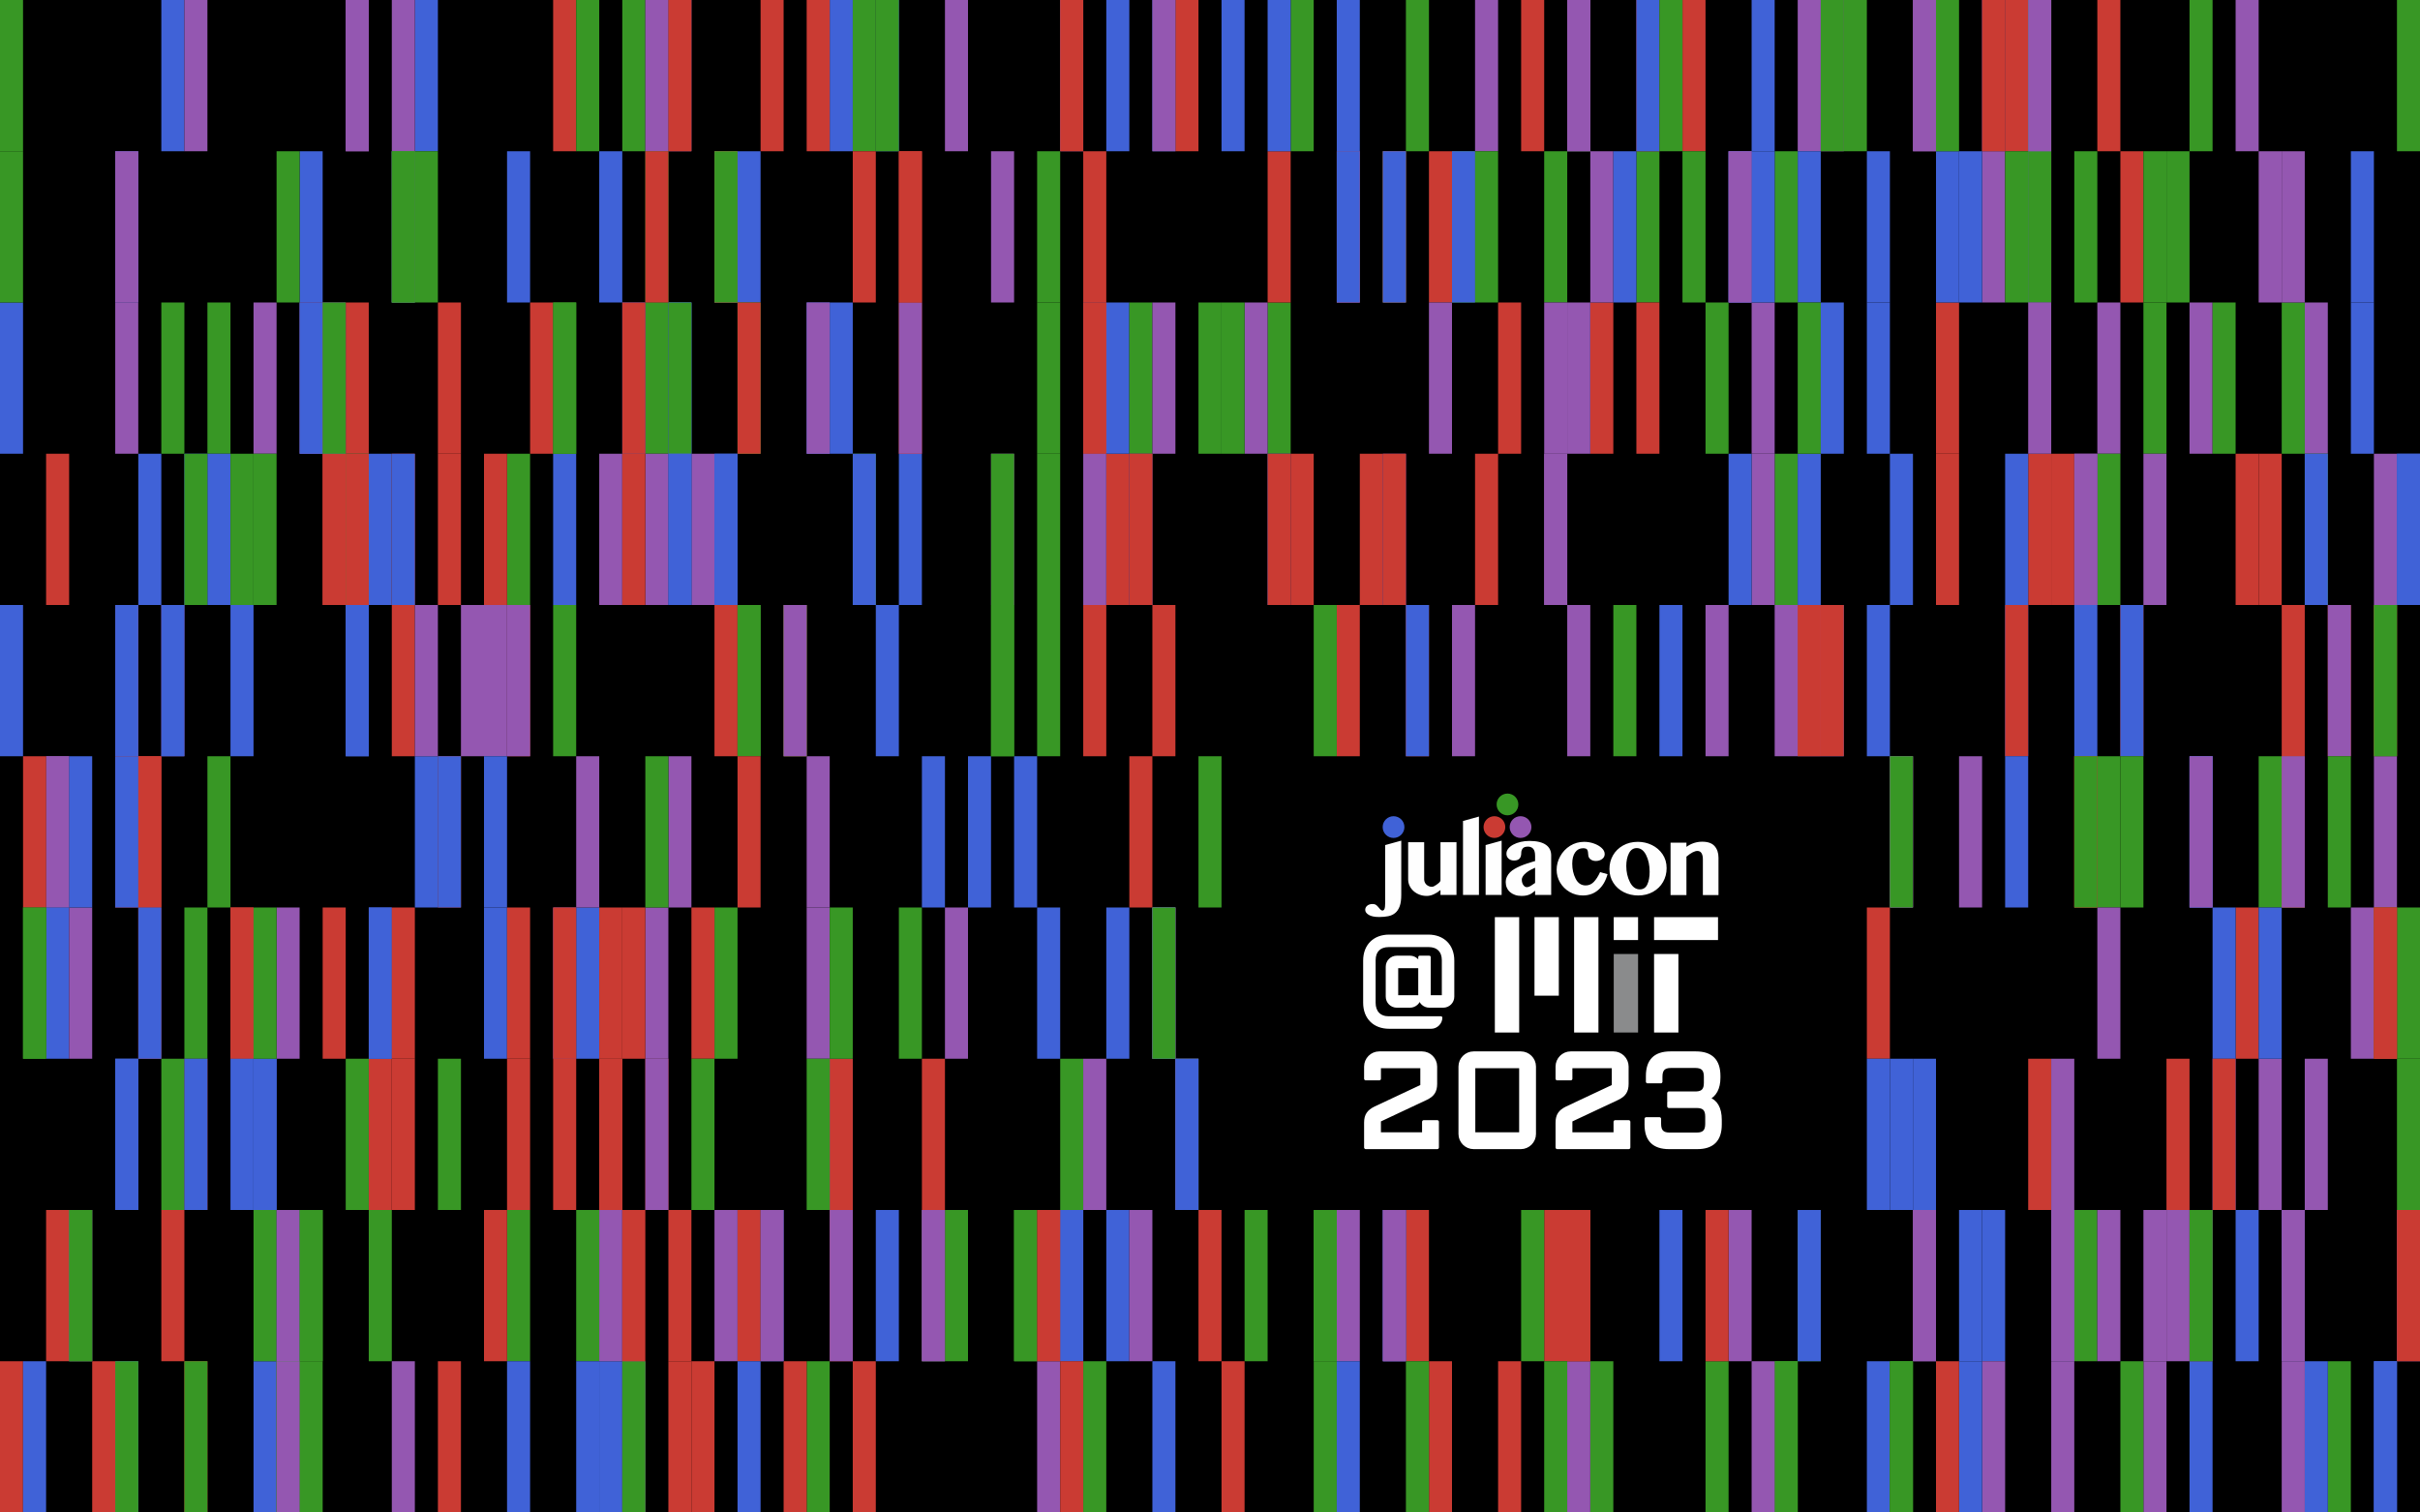 <?xml version="1.0" encoding="UTF-8" standalone="no"?>
<!DOCTYPE svg PUBLIC "-//W3C//DTD SVG 1.1//EN" "http://www.w3.org/Graphics/SVG/1.1/DTD/svg11.dtd">
<svg width="100%" height="100%" viewBox="0 0 800 500" version="1.1" xmlns="http://www.w3.org/2000/svg" xmlns:xlink="http://www.w3.org/1999/xlink" xml:space="preserve" xmlns:serif="http://www.serif.com/" style="fill-rule:evenodd;clip-rule:evenodd;stroke-linejoin:round;stroke-miterlimit:2;">
    <g transform="matrix(1,0,0,1,400,250)">
        <g transform="matrix(1,0,0,1,-400,-250)">
            <g id="surface638">
                <rect x="0" y="0" width="800" height="500"/>
                <rect x="510.477" y="400" width="7.617" height="50" style="fill:#ca3b33;fill-rule:nonzero;"/>
                <rect x="335.238" y="400" width="7.617" height="50" style="fill:#389725;fill-rule:nonzero;"/>
                <rect x="60.953" y="150" width="7.617" height="50" style="fill:#4062d7;fill-rule:nonzero;"/>
                <rect x="220.953" y="0" width="7.617" height="50" style="fill:#9457b1;fill-rule:nonzero;"/>
                <rect x="365.715" y="150" width="7.617" height="50" style="fill:#ca3b33;fill-rule:nonzero;"/>
                <rect x="502.855" y="400" width="7.621" height="50" style="fill:#389725;fill-rule:nonzero;"/>
                <rect x="83.809" y="350" width="7.621" height="50" style="fill:#4062d7;fill-rule:nonzero;"/>
                <rect x="655.238" y="0" width="7.617" height="50" style="fill:#9457b1;fill-rule:nonzero;"/>
                <rect x="121.906" y="350" width="7.617" height="50" style="fill:#ca3b33;fill-rule:nonzero;"/>
                <rect x="518.094" y="0" width="7.621" height="50" style="fill:#389725;fill-rule:nonzero;"/>
                <rect x="274.285" y="350" width="7.621" height="50" style="fill:#4062d7;fill-rule:nonzero;"/>
                <rect x="457.145" y="400" width="7.617" height="50" style="fill:#9457b1;fill-rule:nonzero;"/>
                <rect x="525.715" y="100" width="7.617" height="50" style="fill:#ca3b33;fill-rule:nonzero;"/>
                <rect x="434.285" y="450" width="7.621" height="50" style="fill:#389725;fill-rule:nonzero;"/>
                <rect x="129.523" y="50" width="7.621" height="50" style="fill:#4062d7;fill-rule:nonzero;"/>
                <rect x="518.094" y="0" width="7.621" height="50" style="fill:#9457b1;fill-rule:nonzero;"/>
                <rect x="693.332" y="0" width="7.621" height="50" style="fill:#ca3b33;fill-rule:nonzero;"/>
                <rect x="754.285" y="250" width="7.621" height="50" style="fill:#389725;fill-rule:nonzero;"/>
                <rect x="182.855" y="150" width="7.621" height="50" style="fill:#4062d7;fill-rule:nonzero;"/>
                <rect x="266.668" y="300" width="7.617" height="50" style="fill:#9457b1;fill-rule:nonzero;"/>
                <rect x="60.953" y="350" width="7.617" height="50" style="fill:#ca3b33;fill-rule:nonzero;"/>
                <rect x="792.383" y="350" width="7.617" height="50" style="fill:#389725;fill-rule:nonzero;"/>
                <rect x="365.715" y="100" width="7.617" height="50" style="fill:#4062d7;fill-rule:nonzero;"/>
                <rect x="480" y="200" width="7.617" height="50" style="fill:#9457b1;fill-rule:nonzero;"/>
                <rect x="426.668" y="0" width="7.617" height="50" style="fill:#389725;fill-rule:nonzero;"/>
                <rect x="655.238" y="400" width="7.617" height="50" style="fill:#4062d7;fill-rule:nonzero;"/>
                <rect x="182.855" y="300" width="7.621" height="50" style="fill:#9457b1;fill-rule:nonzero;"/>
                <rect x="396.191" y="400" width="7.617" height="50" style="fill:#ca3b33;fill-rule:nonzero;"/>
                <rect x="266.668" y="450" width="7.617" height="50" style="fill:#389725;fill-rule:nonzero;"/>
                <rect x="784.762" y="450" width="7.621" height="50" style="fill:#4062d7;fill-rule:nonzero;"/>
                <rect x="624.762" y="250" width="7.621" height="50" style="fill:#9457b1;fill-rule:nonzero;"/>
                <rect x="228.57" y="450" width="7.621" height="50" style="fill:#ca3b33;fill-rule:nonzero;"/>
                <rect x="243.809" y="200" width="7.621" height="50" style="fill:#389725;fill-rule:nonzero;"/>
                <rect x="594.285" y="200" width="7.621" height="50" style="fill:#9457b1;fill-rule:nonzero;"/>
                <rect x="769.523" y="200" width="7.621" height="50" style="fill:#ca3b33;fill-rule:nonzero;"/>
                <rect x="274.285" y="100" width="7.621" height="50" style="fill:#4062d7;fill-rule:nonzero;"/>
                <rect x="655.238" y="450" width="7.617" height="50" style="fill:#9457b1;fill-rule:nonzero;"/>
                <rect x="662.855" y="0" width="7.621" height="50" style="fill:#ca3b33;fill-rule:nonzero;"/>
                <rect x="708.57" y="100" width="7.621" height="50" style="fill:#389725;fill-rule:nonzero;"/>
                <rect x="99.047" y="50" width="7.621" height="50" style="fill:#4062d7;fill-rule:nonzero;"/>
                <rect x="792.383" y="400" width="7.617" height="50" style="fill:#9457b1;fill-rule:nonzero;"/>
                <rect x="670.477" y="50" width="7.617" height="50" style="fill:#ca3b33;fill-rule:nonzero;"/>
                <rect x="693.332" y="250" width="7.621" height="50" style="fill:#389725;fill-rule:nonzero;"/>
                <rect x="190.477" y="300" width="7.617" height="50" style="fill:#4062d7;fill-rule:nonzero;"/>
                <rect x="670.477" y="0" width="7.617" height="50" style="fill:#9457b1;fill-rule:nonzero;"/>
                <rect x="76.191" y="300" width="7.617" height="50" style="fill:#ca3b33;fill-rule:nonzero;"/>
                <rect x="236.191" y="300" width="7.617" height="50" style="fill:#389725;fill-rule:nonzero;"/>
                <rect x="228.57" y="150" width="7.621" height="50" style="fill:#9457b1;fill-rule:nonzero;"/>
                <rect x="464.762" y="400" width="7.621" height="50" style="fill:#ca3b33;fill-rule:nonzero;"/>
                <rect x="594.285" y="400" width="7.621" height="50" style="fill:#389725;fill-rule:nonzero;"/>
                <rect x="121.906" y="150" width="7.617" height="50" style="fill:#4062d7;fill-rule:nonzero;"/>
                <rect x="594.285" y="0" width="7.621" height="50" style="fill:#9457b1;fill-rule:nonzero;"/>
                <rect x="60.953" y="450" width="7.617" height="50" style="fill:#ca3b33;fill-rule:nonzero;"/>
                <rect x="586.668" y="450" width="7.617" height="50" style="fill:#389725;fill-rule:nonzero;"/>
                <rect x="220.953" y="100" width="7.617" height="50" style="fill:#4062d7;fill-rule:nonzero;"/>
                <rect x="15.238" y="250" width="7.617" height="50" style="fill:#9457b1;fill-rule:nonzero;"/>
                <rect x="198.094" y="300" width="7.621" height="50" style="fill:#ca3b33;fill-rule:nonzero;"/>
                <rect x="510.477" y="50" width="7.617" height="50" style="fill:#389725;fill-rule:nonzero;"/>
                <rect x="723.809" y="250" width="7.621" height="50" style="fill:#4062d7;fill-rule:nonzero;"/>
                <rect x="266.668" y="250" width="7.617" height="50" style="fill:#9457b1;fill-rule:nonzero;"/>
                <rect x="563.809" y="450" width="7.621" height="50" style="fill:#389725;fill-rule:nonzero;"/>
                <rect x="121.906" y="300" width="7.617" height="50" style="fill:#4062d7;fill-rule:nonzero;"/>
                <rect x="746.668" y="50" width="7.617" height="50" style="fill:#9457b1;fill-rule:nonzero;"/>
                <rect x="525.715" y="450" width="7.617" height="50" style="fill:#389725;fill-rule:nonzero;"/>
                <rect x="365.715" y="400" width="7.617" height="50" style="fill:#4062d7;fill-rule:nonzero;"/>
                <rect x="693.332" y="100" width="7.621" height="50" style="fill:#9457b1;fill-rule:nonzero;"/>
                <rect x="281.906" y="450" width="7.617" height="50" style="fill:#ca3b33;fill-rule:nonzero;"/>
                <rect x="784.762" y="200" width="7.621" height="50" style="fill:#389725;fill-rule:nonzero;"/>
                <rect x="38.094" y="350" width="7.621" height="50" style="fill:#4062d7;fill-rule:nonzero;"/>
                <rect x="571.43" y="50" width="7.617" height="50" style="fill:#9457b1;fill-rule:nonzero;"/>
                <rect x="327.617" y="200" width="7.621" height="50" style="fill:#389725;fill-rule:nonzero;"/>
                <rect x="38.094" y="50" width="7.621" height="50" style="fill:#4062d7;fill-rule:nonzero;"/>
                <rect x="716.191" y="400" width="7.617" height="50" style="fill:#9457b1;fill-rule:nonzero;"/>
                <rect x="304.762" y="350" width="7.621" height="50" style="fill:#ca3b33;fill-rule:nonzero;"/>
                <rect x="792.383" y="300" width="7.617" height="50" style="fill:#389725;fill-rule:nonzero;"/>
                <rect x="198.094" y="450" width="7.621" height="50" style="fill:#4062d7;fill-rule:nonzero;"/>
                <rect x="563.809" y="200" width="7.621" height="50" style="fill:#9457b1;fill-rule:nonzero;"/>
                <rect x="297.145" y="50" width="7.617" height="50" style="fill:#ca3b33;fill-rule:nonzero;"/>
                <rect x="380.953" y="0" width="7.617" height="50" style="fill:#4062d7;fill-rule:nonzero;"/>
                <rect x="350.477" y="400" width="7.617" height="50" style="fill:#9457b1;fill-rule:nonzero;"/>
                <rect x="304.762" y="400" width="7.621" height="50" style="fill:#389725;fill-rule:nonzero;"/>
                <rect x="670.477" y="50" width="7.617" height="50" style="fill:#4062d7;fill-rule:nonzero;"/>
                <rect x="632.383" y="400" width="7.617" height="50" style="fill:#9457b1;fill-rule:nonzero;"/>
                <rect x="739.047" y="150" width="7.621" height="50" style="fill:#ca3b33;fill-rule:nonzero;"/>
                <rect x="769.523" y="450" width="7.621" height="50" style="fill:#389725;fill-rule:nonzero;"/>
                <rect x="114.285" y="150" width="7.621" height="50" style="fill:#4062d7;fill-rule:nonzero;"/>
                <rect x="739.047" y="0" width="7.621" height="50" style="fill:#9457b1;fill-rule:nonzero;"/>
                <rect x="739.047" y="300" width="7.621" height="50" style="fill:#ca3b33;fill-rule:nonzero;"/>
                <rect x="586.668" y="450" width="7.617" height="50" style="fill:#389725;fill-rule:nonzero;"/>
                <rect x="647.617" y="450" width="7.621" height="50" style="fill:#4062d7;fill-rule:nonzero;"/>
                <rect x="228.57" y="300" width="7.621" height="50" style="fill:#ca3b33;fill-rule:nonzero;"/>
                <rect x="510.477" y="450" width="7.617" height="50" style="fill:#389725;fill-rule:nonzero;"/>
                <rect x="251.43" y="400" width="7.617" height="50" style="fill:#4062d7;fill-rule:nonzero;"/>
                <rect x="198.094" y="150" width="7.621" height="50" style="fill:#9457b1;fill-rule:nonzero;"/>
                <rect x="144.762" y="250" width="7.621" height="50" style="fill:#ca3b33;fill-rule:nonzero;"/>
                <rect x="419.047" y="100" width="7.621" height="50" style="fill:#389725;fill-rule:nonzero;"/>
                <rect x="304.762" y="250" width="7.621" height="50" style="fill:#4062d7;fill-rule:nonzero;"/>
                <rect x="38.094" y="100" width="7.621" height="50" style="fill:#9457b1;fill-rule:nonzero;"/>
                <rect x="236.191" y="200" width="7.617" height="50" style="fill:#ca3b33;fill-rule:nonzero;"/>
                <rect x="586.668" y="150" width="7.617" height="50" style="fill:#389725;fill-rule:nonzero;"/>
                <rect x="761.906" y="450" width="7.617" height="50" style="fill:#4062d7;fill-rule:nonzero;"/>
                <rect x="784.762" y="150" width="7.621" height="50" style="fill:#9457b1;fill-rule:nonzero;"/>
                <rect x="114.285" y="100" width="7.621" height="50" style="fill:#ca3b33;fill-rule:nonzero;"/>
                <rect x="617.145" y="450" width="7.617" height="50" style="fill:#4062d7;fill-rule:nonzero;"/>
                <rect x="373.332" y="400" width="7.621" height="50" style="fill:#9457b1;fill-rule:nonzero;"/>
                <rect x="0" y="450" width="7.617" height="50" style="fill:#ca3b33;fill-rule:nonzero;"/>
                <rect x="388.57" y="350" width="7.621" height="50" style="fill:#389725;fill-rule:nonzero;"/>
                <rect x="121.906" y="300" width="7.617" height="50" style="fill:#4062d7;fill-rule:nonzero;"/>
                <rect x="358.094" y="100" width="7.621" height="50" style="fill:#9457b1;fill-rule:nonzero;"/>
                <rect x="380.953" y="300" width="7.617" height="50" style="fill:#ca3b33;fill-rule:nonzero;"/>
                <rect x="396.191" y="250" width="7.617" height="50" style="fill:#389725;fill-rule:nonzero;"/>
                <rect x="647.617" y="400" width="7.621" height="50" style="fill:#4062d7;fill-rule:nonzero;"/>
                <rect x="91.43" y="300" width="7.617" height="50" style="fill:#9457b1;fill-rule:nonzero;"/>
                <rect x="60.953" y="450" width="7.617" height="50" style="fill:#389725;fill-rule:nonzero;"/>
                <rect x="220.953" y="150" width="7.617" height="50" style="fill:#4062d7;fill-rule:nonzero;"/>
                <rect x="358.094" y="150" width="7.621" height="50" style="fill:#9457b1;fill-rule:nonzero;"/>
                <rect x="716.191" y="350" width="7.617" height="50" style="fill:#ca3b33;fill-rule:nonzero;"/>
                <rect x="457.145" y="50" width="7.617" height="50" style="fill:#389725;fill-rule:nonzero;"/>
                <rect x="137.145" y="0" width="7.617" height="50" style="fill:#4062d7;fill-rule:nonzero;"/>
                <rect x="708.57" y="450" width="7.621" height="50" style="fill:#9457b1;fill-rule:nonzero;"/>
                <rect x="182.855" y="0" width="7.621" height="50" style="fill:#ca3b33;fill-rule:nonzero;"/>
                <rect x="685.715" y="50" width="7.617" height="50" style="fill:#389725;fill-rule:nonzero;"/>
                <rect x="350.477" y="400" width="7.617" height="50" style="fill:#4062d7;fill-rule:nonzero;"/>
                <rect x="83.809" y="100" width="7.621" height="50" style="fill:#9457b1;fill-rule:nonzero;"/>
                <rect x="556.191" y="0" width="7.617" height="50" style="fill:#ca3b33;fill-rule:nonzero;"/>
                <rect x="167.617" y="400" width="7.621" height="50" style="fill:#389725;fill-rule:nonzero;"/>
                <rect x="129.523" y="50" width="7.621" height="50" style="fill:#9457b1;fill-rule:nonzero;"/>
                <rect x="784.762" y="200" width="7.621" height="50" style="fill:#ca3b33;fill-rule:nonzero;"/>
                <rect x="213.332" y="50" width="7.621" height="50" style="fill:#389725;fill-rule:nonzero;"/>
                <rect x="792.383" y="150" width="7.617" height="50" style="fill:#4062d7;fill-rule:nonzero;"/>
                <rect x="579.047" y="150" width="7.621" height="50" style="fill:#9457b1;fill-rule:nonzero;"/>
                <rect x="670.477" y="150" width="7.617" height="50" style="fill:#ca3b33;fill-rule:nonzero;"/>
                <rect x="182.855" y="200" width="7.621" height="50" style="fill:#389725;fill-rule:nonzero;"/>
                <rect x="723.809" y="250" width="7.621" height="50" style="fill:#4062d7;fill-rule:nonzero;"/>
                <rect x="632.383" y="0" width="7.617" height="50" style="fill:#9457b1;fill-rule:nonzero;"/>
                <rect x="167.617" y="350" width="7.621" height="50" style="fill:#ca3b33;fill-rule:nonzero;"/>
                <rect x="182.855" y="100" width="7.621" height="50" style="fill:#389725;fill-rule:nonzero;"/>
                <rect x="662.855" y="150" width="7.621" height="50" style="fill:#4062d7;fill-rule:nonzero;"/>
                <rect x="441.906" y="50" width="7.617" height="50" style="fill:#9457b1;fill-rule:nonzero;"/>
                <rect x="160" y="400" width="7.617" height="50" style="fill:#ca3b33;fill-rule:nonzero;"/>
                <rect x="121.906" y="400" width="7.617" height="50" style="fill:#389725;fill-rule:nonzero;"/>
                <rect x="0" y="100" width="7.617" height="50" style="fill:#4062d7;fill-rule:nonzero;"/>
                <rect x="205.715" y="450" width="7.617" height="50" style="fill:#9457b1;fill-rule:nonzero;"/>
                <rect x="358.094" y="100" width="7.621" height="50" style="fill:#ca3b33;fill-rule:nonzero;"/>
                <rect x="556.191" y="50" width="7.617" height="50" style="fill:#389725;fill-rule:nonzero;"/>
                <rect x="91.43" y="400" width="7.617" height="50" style="fill:#4062d7;fill-rule:nonzero;"/>
                <rect x="571.43" y="400" width="7.617" height="50" style="fill:#9457b1;fill-rule:nonzero;"/>
                <rect x="220.953" y="400" width="7.617" height="50" style="fill:#ca3b33;fill-rule:nonzero;"/>
                <rect x="411.43" y="400" width="7.617" height="50" style="fill:#389725;fill-rule:nonzero;"/>
                <rect x="236.191" y="50" width="7.617" height="50" style="fill:#9457b1;fill-rule:nonzero;"/>
                <rect x="487.617" y="150" width="7.621" height="50" style="fill:#ca3b33;fill-rule:nonzero;"/>
                <rect x="624.762" y="450" width="7.621" height="50" style="fill:#389725;fill-rule:nonzero;"/>
                <rect x="594.285" y="400" width="7.621" height="50" style="fill:#4062d7;fill-rule:nonzero;"/>
                <rect x="525.715" y="50" width="7.617" height="50" style="fill:#9457b1;fill-rule:nonzero;"/>
                <rect x="754.285" y="200" width="7.621" height="50" style="fill:#ca3b33;fill-rule:nonzero;"/>
                <rect x="464.762" y="0" width="7.621" height="50" style="fill:#389725;fill-rule:nonzero;"/>
                <rect x="685.715" y="200" width="7.617" height="50" style="fill:#4062d7;fill-rule:nonzero;"/>
                <rect x="739.047" y="400" width="7.621" height="50" style="fill:#4062d7;fill-rule:nonzero;"/>
                <rect x="640" y="150" width="7.617" height="50" style="fill:#ca3b33;fill-rule:nonzero;"/>
                <rect x="213.332" y="100" width="7.621" height="50" style="fill:#389725;fill-rule:nonzero;"/>
                <rect x="198.094" y="50" width="7.621" height="50" style="fill:#4062d7;fill-rule:nonzero;"/>
                <rect x="99.047" y="100" width="7.621" height="50" style="fill:#9457b1;fill-rule:nonzero;"/>
                <rect x="754.285" y="250" width="7.621" height="50" style="fill:#ca3b33;fill-rule:nonzero;"/>
                <rect x="114.285" y="350" width="7.621" height="50" style="fill:#389725;fill-rule:nonzero;"/>
                <rect x="274.285" y="0" width="7.621" height="50" style="fill:#4062d7;fill-rule:nonzero;"/>
                <rect x="586.668" y="200" width="7.617" height="50" style="fill:#9457b1;fill-rule:nonzero;"/>
                <rect x="76.191" y="300" width="7.617" height="50" style="fill:#ca3b33;fill-rule:nonzero;"/>
                <rect x="358.094" y="450" width="7.621" height="50" style="fill:#389725;fill-rule:nonzero;"/>
                <rect x="662.855" y="200" width="7.621" height="50" style="fill:#4062d7;fill-rule:nonzero;"/>
                <rect x="198.094" y="400" width="7.621" height="50" style="fill:#9457b1;fill-rule:nonzero;"/>
                <rect x="441.906" y="200" width="7.617" height="50" style="fill:#ca3b33;fill-rule:nonzero;"/>
                <rect x="22.855" y="400" width="7.621" height="50" style="fill:#389725;fill-rule:nonzero;"/>
                <rect x="205.715" y="100" width="7.617" height="50" style="fill:#4062d7;fill-rule:nonzero;"/>
                <rect x="304.762" y="400" width="7.621" height="50" style="fill:#9457b1;fill-rule:nonzero;"/>
                <rect x="213.332" y="350" width="7.621" height="50" style="fill:#ca3b33;fill-rule:nonzero;"/>
                <rect x="373.332" y="100" width="7.621" height="50" style="fill:#389725;fill-rule:nonzero;"/>
                <rect x="678.094" y="400" width="7.621" height="50" style="fill:#4062d7;fill-rule:nonzero;"/>
                <rect x="441.906" y="400" width="7.617" height="50" style="fill:#9457b1;fill-rule:nonzero;"/>
                <rect x="640" y="450" width="7.617" height="50" style="fill:#ca3b33;fill-rule:nonzero;"/>
                <rect x="99.047" y="450" width="7.621" height="50" style="fill:#389725;fill-rule:nonzero;"/>
                <rect x="160" y="300" width="7.617" height="50" style="fill:#4062d7;fill-rule:nonzero;"/>
                <rect x="510.477" y="100" width="7.617" height="50" style="fill:#9457b1;fill-rule:nonzero;"/>
                <rect x="563.809" y="400" width="7.621" height="50" style="fill:#ca3b33;fill-rule:nonzero;"/>
                <rect x="236.191" y="150" width="7.617" height="50" style="fill:#4062d7;fill-rule:nonzero;"/>
                <rect x="723.809" y="100" width="7.621" height="50" style="fill:#9457b1;fill-rule:nonzero;"/>
                <rect x="464.762" y="200" width="7.621" height="50" style="fill:#ca3b33;fill-rule:nonzero;"/>
                <rect x="68.57" y="100" width="7.621" height="50" style="fill:#389725;fill-rule:nonzero;"/>
                <rect x="53.332" y="0" width="7.621" height="50" style="fill:#4062d7;fill-rule:nonzero;"/>
                <rect x="670.477" y="350" width="7.617" height="50" style="fill:#ca3b33;fill-rule:nonzero;"/>
                <rect x="434.285" y="200" width="7.621" height="50" style="fill:#389725;fill-rule:nonzero;"/>
                <rect x="38.094" y="450" width="7.621" height="50" style="fill:#4062d7;fill-rule:nonzero;"/>
                <rect x="15.238" y="250" width="7.617" height="50" style="fill:#9457b1;fill-rule:nonzero;"/>
                <rect x="700.953" y="200" width="7.617" height="50" style="fill:#ca3b33;fill-rule:nonzero;"/>
                <rect x="342.855" y="100" width="7.621" height="50" style="fill:#389725;fill-rule:nonzero;"/>
                <rect x="83.809" y="450" width="7.621" height="50" style="fill:#4062d7;fill-rule:nonzero;"/>
                <rect x="655.238" y="50" width="7.617" height="50" style="fill:#9457b1;fill-rule:nonzero;"/>
                <rect x="617.145" y="300" width="7.617" height="50" style="fill:#ca3b33;fill-rule:nonzero;"/>
                <rect x="540.953" y="50" width="7.617" height="50" style="fill:#389725;fill-rule:nonzero;"/>
                <rect x="15.238" y="300" width="7.617" height="50" style="fill:#4062d7;fill-rule:nonzero;"/>
                <rect x="761.906" y="100" width="7.617" height="50" style="fill:#9457b1;fill-rule:nonzero;"/>
                <rect x="449.523" y="150" width="7.621" height="50" style="fill:#ca3b33;fill-rule:nonzero;"/>
                <rect x="205.715" y="0" width="7.617" height="50" style="fill:#389725;fill-rule:nonzero;"/>
                <rect x="601.906" y="200" width="7.617" height="50" style="fill:#4062d7;fill-rule:nonzero;"/>
                <rect x="243.809" y="400" width="7.621" height="50" style="fill:#ca3b33;fill-rule:nonzero;"/>
                <rect x="190.477" y="0" width="7.617" height="50" style="fill:#389725;fill-rule:nonzero;"/>
                <rect x="220.953" y="100" width="7.617" height="50" style="fill:#4062d7;fill-rule:nonzero;"/>
                <rect x="129.523" y="0" width="7.621" height="50" style="fill:#9457b1;fill-rule:nonzero;"/>
                <rect x="167.617" y="200" width="7.621" height="50" style="fill:#ca3b33;fill-rule:nonzero;"/>
                <rect x="693.332" y="150" width="7.621" height="50" style="fill:#389725;fill-rule:nonzero;"/>
                <rect x="289.523" y="0" width="7.621" height="50" style="fill:#4062d7;fill-rule:nonzero;"/>
                <rect x="380.953" y="300" width="7.617" height="50" style="fill:#9457b1;fill-rule:nonzero;"/>
                <rect x="472.383" y="50" width="7.617" height="50" style="fill:#ca3b33;fill-rule:nonzero;"/>
                <rect x="396.191" y="100" width="7.617" height="50" style="fill:#389725;fill-rule:nonzero;"/>
                <rect x="68.57" y="150" width="7.621" height="50" style="fill:#4062d7;fill-rule:nonzero;"/>
                <rect x="213.332" y="350" width="7.621" height="50" style="fill:#9457b1;fill-rule:nonzero;"/>
                <rect x="182.855" y="350" width="7.621" height="50" style="fill:#ca3b33;fill-rule:nonzero;"/>
                <rect x="205.715" y="450" width="7.617" height="50" style="fill:#389725;fill-rule:nonzero;"/>
                <rect x="617.145" y="200" width="7.617" height="50" style="fill:#4062d7;fill-rule:nonzero;"/>
                <rect x="350.477" y="0" width="7.617" height="50" style="fill:#9457b1;fill-rule:nonzero;"/>
                <rect x="274.285" y="400" width="7.621" height="50" style="fill:#ca3b33;fill-rule:nonzero;"/>
                <rect x="53.332" y="100" width="7.621" height="50" style="fill:#389725;fill-rule:nonzero;"/>
                <rect x="632.383" y="350" width="7.617" height="50" style="fill:#4062d7;fill-rule:nonzero;"/>
                <rect x="761.906" y="350" width="7.617" height="50" style="fill:#9457b1;fill-rule:nonzero;"/>
                <rect x="45.715" y="250" width="7.617" height="50" style="fill:#ca3b33;fill-rule:nonzero;"/>
                <rect x="99.047" y="400" width="7.621" height="50" style="fill:#389725;fill-rule:nonzero;"/>
                <rect x="792.383" y="150" width="7.617" height="50" style="fill:#4062d7;fill-rule:nonzero;"/>
                <rect x="388.57" y="350" width="7.621" height="50" style="fill:#9457b1;fill-rule:nonzero;"/>
                <rect x="266.668" y="0" width="7.617" height="50" style="fill:#ca3b33;fill-rule:nonzero;"/>
                <rect x="289.523" y="0" width="7.621" height="50" style="fill:#389725;fill-rule:nonzero;"/>
                <rect x="99.047" y="100" width="7.621" height="50" style="fill:#4062d7;fill-rule:nonzero;"/>
                <rect x="624.762" y="250" width="7.621" height="50" style="fill:#9457b1;fill-rule:nonzero;"/>
                <rect x="175.238" y="100" width="7.617" height="50" style="fill:#ca3b33;fill-rule:nonzero;"/>
                <rect x="350.477" y="350" width="7.617" height="50" style="fill:#389725;fill-rule:nonzero;"/>
                <rect x="251.43" y="400" width="7.617" height="50" style="fill:#9457b1;fill-rule:nonzero;"/>
                <rect x="601.906" y="200" width="7.617" height="50" style="fill:#ca3b33;fill-rule:nonzero;"/>
                <rect x="327.617" y="200" width="7.621" height="50" style="fill:#389725;fill-rule:nonzero;"/>
                <rect x="243.809" y="450" width="7.621" height="50" style="fill:#4062d7;fill-rule:nonzero;"/>
                <rect x="106.668" y="150" width="7.617" height="50" style="fill:#ca3b33;fill-rule:nonzero;"/>
                <rect x="342.855" y="50" width="7.621" height="50" style="fill:#389725;fill-rule:nonzero;"/>
                <rect x="76.191" y="200" width="7.617" height="50" style="fill:#4062d7;fill-rule:nonzero;"/>
                <rect x="114.285" y="0" width="7.621" height="50" style="fill:#9457b1;fill-rule:nonzero;"/>
                <rect x="540.953" y="0" width="7.617" height="50" style="fill:#ca3b33;fill-rule:nonzero;"/>
                <rect x="7.617" y="300" width="7.621" height="50" style="fill:#389725;fill-rule:nonzero;"/>
                <rect x="594.285" y="50" width="7.621" height="50" style="fill:#4062d7;fill-rule:nonzero;"/>
                <rect x="472.383" y="450" width="7.617" height="50" style="fill:#ca3b33;fill-rule:nonzero;"/>
                <rect x="670.477" y="0" width="7.617" height="50" style="fill:#389725;fill-rule:nonzero;"/>
                <rect x="548.57" y="200" width="7.621" height="50" style="fill:#4062d7;fill-rule:nonzero;"/>
                <rect x="274.285" y="350" width="7.621" height="50" style="fill:#ca3b33;fill-rule:nonzero;"/>
                <rect x="182.855" y="100" width="7.621" height="50" style="fill:#389725;fill-rule:nonzero;"/>
                <rect x="617.145" y="50" width="7.617" height="50" style="fill:#4062d7;fill-rule:nonzero;"/>
                <rect x="685.715" y="150" width="7.617" height="50" style="fill:#9457b1;fill-rule:nonzero;"/>
                <rect x="388.57" y="0" width="7.621" height="50" style="fill:#ca3b33;fill-rule:nonzero;"/>
                <rect x="312.383" y="400" width="7.617" height="50" style="fill:#389725;fill-rule:nonzero;"/>
                <rect x="83.809" y="350" width="7.621" height="50" style="fill:#4062d7;fill-rule:nonzero;"/>
                <rect x="411.43" y="100" width="7.617" height="50" style="fill:#9457b1;fill-rule:nonzero;"/>
                <rect x="685.715" y="250" width="7.617" height="50" style="fill:#ca3b33;fill-rule:nonzero;"/>
                <rect x="754.285" y="100" width="7.621" height="50" style="fill:#389725;fill-rule:nonzero;"/>
                <rect x="388.57" y="350" width="7.621" height="50" style="fill:#4062d7;fill-rule:nonzero;"/>
                <rect x="373.332" y="150" width="7.621" height="50" style="fill:#9457b1;fill-rule:nonzero;"/>
                <rect x="15.238" y="400" width="7.617" height="50" style="fill:#ca3b33;fill-rule:nonzero;"/>
                <rect x="746.668" y="250" width="7.617" height="50" style="fill:#389725;fill-rule:nonzero;"/>
                <rect x="38.094" y="350" width="7.621" height="50" style="fill:#4062d7;fill-rule:nonzero;"/>
                <rect x="327.617" y="50" width="7.621" height="50" style="fill:#9457b1;fill-rule:nonzero;"/>
                <rect x="495.238" y="100" width="7.617" height="50" style="fill:#ca3b33;fill-rule:nonzero;"/>
                <rect x="342.855" y="200" width="7.621" height="50" style="fill:#389725;fill-rule:nonzero;"/>
                <rect x="457.145" y="400" width="7.617" height="50" style="fill:#4062d7;fill-rule:nonzero;"/>
                <rect x="601.906" y="0" width="7.617" height="50" style="fill:#9457b1;fill-rule:nonzero;"/>
                <rect x="220.953" y="450" width="7.617" height="50" style="fill:#ca3b33;fill-rule:nonzero;"/>
                <rect x="60.953" y="150" width="7.617" height="50" style="fill:#389725;fill-rule:nonzero;"/>
                <rect x="571.43" y="150" width="7.617" height="50" style="fill:#4062d7;fill-rule:nonzero;"/>
                <rect x="236.191" y="400" width="7.617" height="50" style="fill:#9457b1;fill-rule:nonzero;"/>
                <rect x="540.953" y="100" width="7.617" height="50" style="fill:#ca3b33;fill-rule:nonzero;"/>
                <rect x="91.43" y="450" width="7.617" height="50" style="fill:#389725;fill-rule:nonzero;"/>
                <rect x="777.145" y="50" width="7.617" height="50" style="fill:#4062d7;fill-rule:nonzero;"/>
                <rect x="327.617" y="150" width="7.621" height="50" style="fill:#9457b1;fill-rule:nonzero;"/>
                <rect x="373.332" y="250" width="7.621" height="50" style="fill:#ca3b33;fill-rule:nonzero;"/>
                <rect x="68.57" y="250" width="7.621" height="50" style="fill:#389725;fill-rule:nonzero;"/>
                <rect x="403.809" y="0" width="7.621" height="50" style="fill:#4062d7;fill-rule:nonzero;"/>
                <rect x="647.617" y="250" width="7.621" height="50" style="fill:#9457b1;fill-rule:nonzero;"/>
                <rect x="457.145" y="50" width="7.617" height="50" style="fill:#ca3b33;fill-rule:nonzero;"/>
                <rect x="0" y="50" width="7.617" height="50" style="fill:#389725;fill-rule:nonzero;"/>
                <rect x="464.762" y="200" width="7.621" height="50" style="fill:#4062d7;fill-rule:nonzero;"/>
                <rect x="457.145" y="150" width="7.617" height="50" style="fill:#9457b1;fill-rule:nonzero;"/>
                <rect x="129.523" y="200" width="7.621" height="50" style="fill:#ca3b33;fill-rule:nonzero;"/>
                <rect x="83.809" y="400" width="7.621" height="50" style="fill:#389725;fill-rule:nonzero;"/>
                <rect x="640" y="100" width="7.617" height="50" style="fill:#ca3b33;fill-rule:nonzero;"/>
                <rect x="723.809" y="450" width="7.621" height="50" style="fill:#4062d7;fill-rule:nonzero;"/>
                <rect x="708.57" y="400" width="7.621" height="50" style="fill:#9457b1;fill-rule:nonzero;"/>
                <rect x="594.285" y="200" width="7.621" height="50" style="fill:#ca3b33;fill-rule:nonzero;"/>
                <rect x="601.906" y="0" width="7.617" height="50" style="fill:#389725;fill-rule:nonzero;"/>
                <rect x="243.809" y="50" width="7.621" height="50" style="fill:#4062d7;fill-rule:nonzero;"/>
                <rect x="129.523" y="150" width="7.621" height="50" style="fill:#ca3b33;fill-rule:nonzero;"/>
                <rect x="761.906" y="150" width="7.617" height="50" style="fill:#389725;fill-rule:nonzero;"/>
                <rect x="167.617" y="50" width="7.621" height="50" style="fill:#4062d7;fill-rule:nonzero;"/>
                <rect x="678.094" y="450" width="7.621" height="50" style="fill:#9457b1;fill-rule:nonzero;"/>
                <rect x="205.715" y="100" width="7.617" height="50" style="fill:#ca3b33;fill-rule:nonzero;"/>
                <rect x="281.906" y="150" width="7.617" height="50" style="fill:#389725;fill-rule:nonzero;"/>
                <rect x="289.523" y="200" width="7.621" height="50" style="fill:#4062d7;fill-rule:nonzero;"/>
                <rect x="38.094" y="50" width="7.621" height="50" style="fill:#9457b1;fill-rule:nonzero;"/>
                <rect x="45.715" y="300" width="7.617" height="50" style="fill:#ca3b33;fill-rule:nonzero;"/>
                <rect x="731.43" y="100" width="7.617" height="50" style="fill:#389725;fill-rule:nonzero;"/>
                <rect x="624.762" y="150" width="7.621" height="50" style="fill:#4062d7;fill-rule:nonzero;"/>
                <rect x="510.477" y="150" width="7.617" height="50" style="fill:#9457b1;fill-rule:nonzero;"/>
                <rect x="106.668" y="150" width="7.617" height="50" style="fill:#ca3b33;fill-rule:nonzero;"/>
                <rect x="91.43" y="450" width="7.617" height="50" style="fill:#389725;fill-rule:nonzero;"/>
                <rect x="160" y="200" width="7.617" height="50" style="fill:#9457b1;fill-rule:nonzero;"/>
                <rect x="259.047" y="200" width="7.621" height="50" style="fill:#ca3b33;fill-rule:nonzero;"/>
                <rect x="38.094" y="450" width="7.621" height="50" style="fill:#389725;fill-rule:nonzero;"/>
                <rect x="114.285" y="200" width="7.621" height="50" style="fill:#4062d7;fill-rule:nonzero;"/>
                <rect x="579.047" y="100" width="7.621" height="50" style="fill:#9457b1;fill-rule:nonzero;"/>
                <rect x="685.715" y="400" width="7.617" height="50" style="fill:#389725;fill-rule:nonzero;"/>
                <rect x="144.762" y="250" width="7.621" height="50" style="fill:#4062d7;fill-rule:nonzero;"/>
                <rect x="518.094" y="450" width="7.621" height="50" style="fill:#9457b1;fill-rule:nonzero;"/>
                <rect x="358.094" y="200" width="7.621" height="50" style="fill:#ca3b33;fill-rule:nonzero;"/>
                <rect x="190.477" y="400" width="7.617" height="50" style="fill:#389725;fill-rule:nonzero;"/>
                <rect x="335.238" y="250" width="7.617" height="50" style="fill:#4062d7;fill-rule:nonzero;"/>
                <rect x="693.332" y="300" width="7.621" height="50" style="fill:#9457b1;fill-rule:nonzero;"/>
                <rect x="38.094" y="200" width="7.621" height="50" style="fill:#ca3b33;fill-rule:nonzero;"/>
                <rect x="243.809" y="200" width="7.621" height="50" style="fill:#389725;fill-rule:nonzero;"/>
                <rect x="624.762" y="350" width="7.621" height="50" style="fill:#4062d7;fill-rule:nonzero;"/>
                <rect x="220.953" y="250" width="7.617" height="50" style="fill:#9457b1;fill-rule:nonzero;"/>
                <rect x="441.906" y="50" width="7.617" height="50" style="fill:#ca3b33;fill-rule:nonzero;"/>
                <rect x="792.383" y="0" width="7.617" height="50" style="fill:#389725;fill-rule:nonzero;"/>
                <rect x="380.953" y="300" width="7.617" height="50" style="fill:#4062d7;fill-rule:nonzero;"/>
                <rect x="678.094" y="400" width="7.621" height="50" style="fill:#9457b1;fill-rule:nonzero;"/>
                <rect x="662.855" y="200" width="7.621" height="50" style="fill:#ca3b33;fill-rule:nonzero;"/>
                <rect x="83.809" y="150" width="7.621" height="50" style="fill:#389725;fill-rule:nonzero;"/>
                <rect x="640" y="50" width="7.617" height="50" style="fill:#4062d7;fill-rule:nonzero;"/>
                <rect x="784.762" y="250" width="7.621" height="50" style="fill:#9457b1;fill-rule:nonzero;"/>
                <rect x="373.332" y="150" width="7.621" height="50" style="fill:#ca3b33;fill-rule:nonzero;"/>
                <rect x="609.523" y="0" width="7.621" height="50" style="fill:#389725;fill-rule:nonzero;"/>
                <rect x="297.145" y="150" width="7.617" height="50" style="fill:#4062d7;fill-rule:nonzero;"/>
                <rect x="213.332" y="0" width="7.621" height="50" style="fill:#9457b1;fill-rule:nonzero;"/>
                <rect x="243.809" y="100" width="7.621" height="50" style="fill:#389725;fill-rule:nonzero;"/>
                <rect x="266.668" y="100" width="7.617" height="50" style="fill:#4062d7;fill-rule:nonzero;"/>
                <rect x="746.668" y="350" width="7.617" height="50" style="fill:#9457b1;fill-rule:nonzero;"/>
                <rect x="45.715" y="250" width="7.617" height="50" style="fill:#ca3b33;fill-rule:nonzero;"/>
                <rect x="670.477" y="50" width="7.617" height="50" style="fill:#389725;fill-rule:nonzero;"/>
                <rect x="419.047" y="150" width="7.621" height="50" style="fill:#4062d7;fill-rule:nonzero;"/>
                <rect x="213.332" y="150" width="7.621" height="50" style="fill:#9457b1;fill-rule:nonzero;"/>
                <rect x="792.383" y="400" width="7.617" height="50" style="fill:#ca3b33;fill-rule:nonzero;"/>
                <rect x="464.762" y="450" width="7.621" height="50" style="fill:#389725;fill-rule:nonzero;"/>
                <rect x="38.094" y="200" width="7.621" height="50" style="fill:#4062d7;fill-rule:nonzero;"/>
                <rect x="678.094" y="350" width="7.621" height="50" style="fill:#9457b1;fill-rule:nonzero;"/>
                <rect x="419.047" y="50" width="7.621" height="50" style="fill:#ca3b33;fill-rule:nonzero;"/>
                <rect x="586.668" y="50" width="7.617" height="50" style="fill:#389725;fill-rule:nonzero;"/>
                <rect x="594.285" y="150" width="7.621" height="50" style="fill:#4062d7;fill-rule:nonzero;"/>
                <rect x="579.047" y="450" width="7.621" height="50" style="fill:#9457b1;fill-rule:nonzero;"/>
                <rect x="624.762" y="450" width="7.621" height="50" style="fill:#389725;fill-rule:nonzero;"/>
                <rect x="647.617" y="50" width="7.621" height="50" style="fill:#4062d7;fill-rule:nonzero;"/>
                <rect x="693.332" y="400" width="7.621" height="50" style="fill:#9457b1;fill-rule:nonzero;"/>
                <rect x="129.523" y="350" width="7.621" height="50" style="fill:#ca3b33;fill-rule:nonzero;"/>
                <rect x="129.523" y="50" width="7.621" height="50" style="fill:#389725;fill-rule:nonzero;"/>
                <rect x="708.57" y="150" width="7.621" height="50" style="fill:#9457b1;fill-rule:nonzero;"/>
                <rect x="426.668" y="150" width="7.617" height="50" style="fill:#ca3b33;fill-rule:nonzero;"/>
                <rect x="76.191" y="150" width="7.617" height="50" style="fill:#389725;fill-rule:nonzero;"/>
                <rect x="137.145" y="250" width="7.617" height="50" style="fill:#4062d7;fill-rule:nonzero;"/>
                <rect x="518.094" y="200" width="7.621" height="50" style="fill:#9457b1;fill-rule:nonzero;"/>
                <rect x="518.094" y="400" width="7.621" height="50" style="fill:#ca3b33;fill-rule:nonzero;"/>
                <rect x="579.047" y="0" width="7.621" height="50" style="fill:#4062d7;fill-rule:nonzero;"/>
                <rect x="777.145" y="300" width="7.617" height="50" style="fill:#9457b1;fill-rule:nonzero;"/>
                <rect x="678.094" y="150" width="7.621" height="50" style="fill:#ca3b33;fill-rule:nonzero;"/>
                <rect x="129.523" y="50" width="7.621" height="50" style="fill:#389725;fill-rule:nonzero;"/>
                <rect x="731.43" y="300" width="7.617" height="50" style="fill:#4062d7;fill-rule:nonzero;"/>
                <rect x="380.953" y="0" width="7.617" height="50" style="fill:#9457b1;fill-rule:nonzero;"/>
                <rect x="198.094" y="350" width="7.621" height="50" style="fill:#ca3b33;fill-rule:nonzero;"/>
                <rect x="297.145" y="300" width="7.617" height="50" style="fill:#389725;fill-rule:nonzero;"/>
                <rect x="106.668" y="100" width="7.617" height="50" style="fill:#9457b1;fill-rule:nonzero;"/>
                <rect x="7.617" y="250" width="7.621" height="50" style="fill:#ca3b33;fill-rule:nonzero;"/>
                <rect x="60.953" y="300" width="7.617" height="50" style="fill:#389725;fill-rule:nonzero;"/>
                <rect x="167.617" y="450" width="7.621" height="50" style="fill:#4062d7;fill-rule:nonzero;"/>
                <rect x="312.383" y="0" width="7.617" height="50" style="fill:#9457b1;fill-rule:nonzero;"/>
                <rect x="700.953" y="50" width="7.617" height="50" style="fill:#ca3b33;fill-rule:nonzero;"/>
                <rect x="708.57" y="50" width="7.621" height="50" style="fill:#389725;fill-rule:nonzero;"/>
                <rect x="190.477" y="450" width="7.617" height="50" style="fill:#4062d7;fill-rule:nonzero;"/>
                <rect x="457.145" y="150" width="7.617" height="50" style="fill:#ca3b33;fill-rule:nonzero;"/>
                <rect x="784.762" y="300" width="7.621" height="50" style="fill:#389725;fill-rule:nonzero;"/>
                <rect x="784.762" y="450" width="7.621" height="50" style="fill:#4062d7;fill-rule:nonzero;"/>
                <rect x="251.43" y="0" width="7.617" height="50" style="fill:#ca3b33;fill-rule:nonzero;"/>
                <rect x="700.953" y="450" width="7.617" height="50" style="fill:#389725;fill-rule:nonzero;"/>
                <rect x="342.855" y="300" width="7.621" height="50" style="fill:#4062d7;fill-rule:nonzero;"/>
                <rect x="129.523" y="450" width="7.621" height="50" style="fill:#9457b1;fill-rule:nonzero;"/>
                <rect x="746.668" y="150" width="7.617" height="50" style="fill:#ca3b33;fill-rule:nonzero;"/>
                <rect x="274.285" y="300" width="7.621" height="50" style="fill:#389725;fill-rule:nonzero;"/>
                <rect x="22.855" y="300" width="7.621" height="50" style="fill:#9457b1;fill-rule:nonzero;"/>
                <rect x="403.809" y="450" width="7.621" height="50" style="fill:#ca3b33;fill-rule:nonzero;"/>
                <rect x="53.332" y="350" width="7.621" height="50" style="fill:#389725;fill-rule:nonzero;"/>
                <rect x="45.715" y="150" width="7.617" height="50" style="fill:#4062d7;fill-rule:nonzero;"/>
                <rect x="213.332" y="300" width="7.621" height="50" style="fill:#9457b1;fill-rule:nonzero;"/>
                <rect x="182.855" y="300" width="7.621" height="50" style="fill:#ca3b33;fill-rule:nonzero;"/>
                <rect x="784.762" y="200" width="7.621" height="50" style="fill:#389725;fill-rule:nonzero;"/>
                <rect x="441.906" y="0" width="7.617" height="50" style="fill:#4062d7;fill-rule:nonzero;"/>
                <rect x="22.855" y="400" width="7.621" height="50" style="fill:#9457b1;fill-rule:nonzero;"/>
                <rect x="53.332" y="400" width="7.621" height="50" style="fill:#ca3b33;fill-rule:nonzero;"/>
                <rect x="220.953" y="100" width="7.617" height="50" style="fill:#389725;fill-rule:nonzero;"/>
                <rect x="160" y="250" width="7.617" height="50" style="fill:#4062d7;fill-rule:nonzero;"/>
                <rect x="685.715" y="150" width="7.617" height="50" style="fill:#9457b1;fill-rule:nonzero;"/>
                <rect x="205.715" y="150" width="7.617" height="50" style="fill:#ca3b33;fill-rule:nonzero;"/>
                <rect x="335.238" y="400" width="7.617" height="50" style="fill:#389725;fill-rule:nonzero;"/>
                <rect x="365.715" y="0" width="7.617" height="50" style="fill:#4062d7;fill-rule:nonzero;"/>
                <rect x="518.094" y="100" width="7.621" height="50" style="fill:#9457b1;fill-rule:nonzero;"/>
                <rect x="236.191" y="50" width="7.617" height="50" style="fill:#ca3b33;fill-rule:nonzero;"/>
                <rect x="167.617" y="150" width="7.621" height="50" style="fill:#389725;fill-rule:nonzero;"/>
                <rect x="457.145" y="50" width="7.617" height="50" style="fill:#4062d7;fill-rule:nonzero;"/>
                <rect x="472.383" y="100" width="7.617" height="50" style="fill:#9457b1;fill-rule:nonzero;"/>
                <rect x="297.145" y="100" width="7.617" height="50" style="fill:#ca3b33;fill-rule:nonzero;"/>
                <rect x="106.668" y="100" width="7.617" height="50" style="fill:#389725;fill-rule:nonzero;"/>
                <rect x="22.855" y="250" width="7.621" height="50" style="fill:#4062d7;fill-rule:nonzero;"/>
                <rect x="342.855" y="450" width="7.621" height="50" style="fill:#9457b1;fill-rule:nonzero;"/>
                <rect x="518.094" y="400" width="7.621" height="50" style="fill:#ca3b33;fill-rule:nonzero;"/>
                <rect x="91.43" y="50" width="7.617" height="50" style="fill:#389725;fill-rule:nonzero;"/>
                <rect x="441.906" y="50" width="7.617" height="50" style="fill:#4062d7;fill-rule:nonzero;"/>
                <rect x="304.762" y="400" width="7.621" height="50" style="fill:#9457b1;fill-rule:nonzero;"/>
                <rect x="685.715" y="250" width="7.617" height="50" style="fill:#ca3b33;fill-rule:nonzero;"/>
                <rect x="327.617" y="150" width="7.621" height="50" style="fill:#389725;fill-rule:nonzero;"/>
                <rect x="129.523" y="150" width="7.621" height="50" style="fill:#4062d7;fill-rule:nonzero;"/>
                <rect x="754.285" y="250" width="7.621" height="50" style="fill:#9457b1;fill-rule:nonzero;"/>
                <rect x="167.617" y="300" width="7.621" height="50" style="fill:#ca3b33;fill-rule:nonzero;"/>
                <rect x="236.191" y="50" width="7.617" height="50" style="fill:#389725;fill-rule:nonzero;"/>
                <rect x="76.191" y="350" width="7.617" height="50" style="fill:#4062d7;fill-rule:nonzero;"/>
                <rect x="754.285" y="50" width="7.621" height="50" style="fill:#9457b1;fill-rule:nonzero;"/>
                <rect x="129.523" y="300" width="7.621" height="50" style="fill:#ca3b33;fill-rule:nonzero;"/>
                <rect x="563.809" y="100" width="7.621" height="50" style="fill:#389725;fill-rule:nonzero;"/>
                <rect x="731.43" y="350" width="7.617" height="50" style="fill:#4062d7;fill-rule:nonzero;"/>
                <rect x="297.145" y="100" width="7.617" height="50" style="fill:#9457b1;fill-rule:nonzero;"/>
                <rect x="220.953" y="0" width="7.617" height="50" style="fill:#ca3b33;fill-rule:nonzero;"/>
                <rect x="594.285" y="100" width="7.621" height="50" style="fill:#389725;fill-rule:nonzero;"/>
                <rect x="777.145" y="100" width="7.617" height="50" style="fill:#4062d7;fill-rule:nonzero;"/>
                <rect x="518.094" y="0" width="7.621" height="50" style="fill:#9457b1;fill-rule:nonzero;"/>
                <rect x="205.715" y="400" width="7.617" height="50" style="fill:#ca3b33;fill-rule:nonzero;"/>
                <rect x="480" y="50" width="7.617" height="50" style="fill:#389725;fill-rule:nonzero;"/>
                <rect x="548.57" y="400" width="7.621" height="50" style="fill:#4062d7;fill-rule:nonzero;"/>
                <rect x="723.809" y="400" width="7.621" height="50" style="fill:#9457b1;fill-rule:nonzero;"/>
                <rect x="15.238" y="150" width="7.617" height="50" style="fill:#ca3b33;fill-rule:nonzero;"/>
                <rect x="723.809" y="0" width="7.621" height="50" style="fill:#389725;fill-rule:nonzero;"/>
                <rect x="236.191" y="150" width="7.617" height="50" style="fill:#4062d7;fill-rule:nonzero;"/>
                <rect x="487.617" y="0" width="7.621" height="50" style="fill:#9457b1;fill-rule:nonzero;"/>
                <rect x="342.855" y="400" width="7.621" height="50" style="fill:#ca3b33;fill-rule:nonzero;"/>
                <rect x="533.332" y="200" width="7.621" height="50" style="fill:#389725;fill-rule:nonzero;"/>
                <rect x="601.906" y="100" width="7.617" height="50" style="fill:#4062d7;fill-rule:nonzero;"/>
                <rect x="114.285" y="0" width="7.621" height="50" style="fill:#9457b1;fill-rule:nonzero;"/>
                <rect x="243.809" y="100" width="7.621" height="50" style="fill:#ca3b33;fill-rule:nonzero;"/>
                <rect x="114.285" y="150" width="7.621" height="50" style="fill:#389725;fill-rule:nonzero;"/>
                <rect x="617.145" y="100" width="7.617" height="50" style="fill:#4062d7;fill-rule:nonzero;"/>
                <rect x="91.43" y="400" width="7.617" height="50" style="fill:#9457b1;fill-rule:nonzero;"/>
                <rect x="160" y="150" width="7.617" height="50" style="fill:#ca3b33;fill-rule:nonzero;"/>
                <rect x="281.906" y="0" width="7.617" height="50" style="fill:#389725;fill-rule:nonzero;"/>
                <rect x="617.145" y="350" width="7.617" height="50" style="fill:#4062d7;fill-rule:nonzero;"/>
                <rect x="30.477" y="450" width="7.617" height="50" style="fill:#ca3b33;fill-rule:nonzero;"/>
                <rect x="83.809" y="300" width="7.621" height="50" style="fill:#389725;fill-rule:nonzero;"/>
                <rect x="380.953" y="450" width="7.617" height="50" style="fill:#4062d7;fill-rule:nonzero;"/>
                <rect x="380.953" y="200" width="7.617" height="50" style="fill:#ca3b33;fill-rule:nonzero;"/>
                <rect x="380.953" y="300" width="7.617" height="50" style="fill:#389725;fill-rule:nonzero;"/>
                <rect x="220.953" y="150" width="7.617" height="50" style="fill:#4062d7;fill-rule:nonzero;"/>
                <rect x="632.383" y="0" width="7.617" height="50" style="fill:#9457b1;fill-rule:nonzero;"/>
                <rect x="281.906" y="50" width="7.617" height="50" style="fill:#ca3b33;fill-rule:nonzero;"/>
                <rect x="137.145" y="50" width="7.617" height="50" style="fill:#389725;fill-rule:nonzero;"/>
                <rect x="289.523" y="400" width="7.621" height="50" style="fill:#4062d7;fill-rule:nonzero;"/>
                <rect x="769.523" y="200" width="7.621" height="50" style="fill:#9457b1;fill-rule:nonzero;"/>
                <rect x="144.762" y="100" width="7.621" height="50" style="fill:#ca3b33;fill-rule:nonzero;"/>
                <rect x="685.715" y="250" width="7.617" height="50" style="fill:#389725;fill-rule:nonzero;"/>
                <rect x="45.715" y="300" width="7.617" height="50" style="fill:#4062d7;fill-rule:nonzero;"/>
                <rect x="670.477" y="0" width="7.617" height="50" style="fill:#9457b1;fill-rule:nonzero;"/>
                <rect x="297.145" y="50" width="7.617" height="50" style="fill:#ca3b33;fill-rule:nonzero;"/>
                <rect x="769.523" y="250" width="7.621" height="50" style="fill:#389725;fill-rule:nonzero;"/>
                <rect x="0" y="200" width="7.617" height="50" style="fill:#4062d7;fill-rule:nonzero;"/>
                <rect x="380.953" y="100" width="7.617" height="50" style="fill:#9457b1;fill-rule:nonzero;"/>
                <rect x="144.762" y="450" width="7.621" height="50" style="fill:#ca3b33;fill-rule:nonzero;"/>
                <rect x="640" y="0" width="7.617" height="50" style="fill:#389725;fill-rule:nonzero;"/>
                <rect x="716.191" y="50" width="7.617" height="50" style="fill:#389725;fill-rule:nonzero;"/>
                <rect x="754.285" y="400" width="7.621" height="50" style="fill:#4062d7;fill-rule:nonzero;"/>
                <rect x="53.332" y="200" width="7.621" height="50" style="fill:#9457b1;fill-rule:nonzero;"/>
                <rect x="502.855" y="0" width="7.621" height="50" style="fill:#ca3b33;fill-rule:nonzero;"/>
                <rect x="144.762" y="350" width="7.621" height="50" style="fill:#389725;fill-rule:nonzero;"/>
                <rect x="281.906" y="150" width="7.617" height="50" style="fill:#4062d7;fill-rule:nonzero;"/>
                <rect x="137.145" y="200" width="7.617" height="50" style="fill:#9457b1;fill-rule:nonzero;"/>
                <rect x="350.477" y="0" width="7.617" height="50" style="fill:#ca3b33;fill-rule:nonzero;"/>
                <rect x="0" y="0" width="7.617" height="50" style="fill:#389725;fill-rule:nonzero;"/>
                <rect x="419.047" y="0" width="7.621" height="50" style="fill:#4062d7;fill-rule:nonzero;"/>
                <rect x="457.145" y="400" width="7.617" height="50" style="fill:#9457b1;fill-rule:nonzero;"/>
                <rect x="784.762" y="300" width="7.621" height="50" style="fill:#ca3b33;fill-rule:nonzero;"/>
                <rect x="228.57" y="350" width="7.621" height="50" style="fill:#389725;fill-rule:nonzero;"/>
                <rect x="441.906" y="450" width="7.617" height="50" style="fill:#4062d7;fill-rule:nonzero;"/>
                <rect x="91.43" y="450" width="7.617" height="50" style="fill:#9457b1;fill-rule:nonzero;"/>
                <rect x="198.094" y="350" width="7.621" height="50" style="fill:#ca3b33;fill-rule:nonzero;"/>
                <rect x="662.855" y="50" width="7.621" height="50" style="fill:#389725;fill-rule:nonzero;"/>
                <rect x="533.332" y="50" width="7.621" height="50" style="fill:#4062d7;fill-rule:nonzero;"/>
                <rect x="723.809" y="250" width="7.621" height="50" style="fill:#9457b1;fill-rule:nonzero;"/>
                <rect x="655.238" y="0" width="7.617" height="50" style="fill:#ca3b33;fill-rule:nonzero;"/>
                <rect x="7.617" y="300" width="7.621" height="50" style="fill:#389725;fill-rule:nonzero;"/>
                <rect x="746.668" y="300" width="7.617" height="50" style="fill:#4062d7;fill-rule:nonzero;"/>
                <rect x="190.477" y="250" width="7.617" height="50" style="fill:#9457b1;fill-rule:nonzero;"/>
                <rect x="144.762" y="150" width="7.621" height="50" style="fill:#ca3b33;fill-rule:nonzero;"/>
                <rect x="259.047" y="200" width="7.621" height="50" style="fill:#389725;fill-rule:nonzero;"/>
                <rect x="662.855" y="250" width="7.621" height="50" style="fill:#4062d7;fill-rule:nonzero;"/>
                <rect x="152.383" y="200" width="7.617" height="50" style="fill:#9457b1;fill-rule:nonzero;"/>
                <rect x="243.809" y="250" width="7.621" height="50" style="fill:#ca3b33;fill-rule:nonzero;"/>
                <rect x="434.285" y="400" width="7.621" height="50" style="fill:#389725;fill-rule:nonzero;"/>
                <rect x="60.953" y="350" width="7.617" height="50" style="fill:#4062d7;fill-rule:nonzero;"/>
                <rect x="510.477" y="150" width="7.617" height="50" style="fill:#9457b1;fill-rule:nonzero;"/>
                <rect x="205.715" y="300" width="7.617" height="50" style="fill:#ca3b33;fill-rule:nonzero;"/>
                <rect x="403.809" y="100" width="7.621" height="50" style="fill:#389725;fill-rule:nonzero;"/>
                <rect x="274.285" y="400" width="7.621" height="50" style="fill:#9457b1;fill-rule:nonzero;"/>
                <rect x="213.332" y="50" width="7.621" height="50" style="fill:#ca3b33;fill-rule:nonzero;"/>
                <rect x="266.668" y="350" width="7.617" height="50" style="fill:#389725;fill-rule:nonzero;"/>
                <rect x="579.047" y="50" width="7.621" height="50" style="fill:#4062d7;fill-rule:nonzero;"/>
                <rect x="495.238" y="450" width="7.617" height="50" style="fill:#ca3b33;fill-rule:nonzero;"/>
                <rect x="434.285" y="400" width="7.621" height="50" style="fill:#389725;fill-rule:nonzero;"/>
                <rect x="53.332" y="200" width="7.621" height="50" style="fill:#4062d7;fill-rule:nonzero;"/>
                <rect x="266.668" y="100" width="7.617" height="50" style="fill:#9457b1;fill-rule:nonzero;"/>
                <rect x="38.094" y="250" width="7.621" height="50" style="fill:#ca3b33;fill-rule:nonzero;"/>
                <rect x="723.809" y="400" width="7.621" height="50" style="fill:#389725;fill-rule:nonzero;"/>
                <rect x="700.953" y="200" width="7.617" height="50" style="fill:#4062d7;fill-rule:nonzero;"/>
                <rect x="670.477" y="100" width="7.617" height="50" style="fill:#9457b1;fill-rule:nonzero;"/>
                <rect x="114.285" y="150" width="7.621" height="50" style="fill:#ca3b33;fill-rule:nonzero;"/>
                <rect x="700.953" y="250" width="7.617" height="50" style="fill:#389725;fill-rule:nonzero;"/>
                <rect x="365.715" y="300" width="7.617" height="50" style="fill:#4062d7;fill-rule:nonzero;"/>
                <rect x="312.383" y="300" width="7.617" height="50" style="fill:#9457b1;fill-rule:nonzero;"/>
                <rect x="342.855" y="150" width="7.621" height="50" style="fill:#389725;fill-rule:nonzero;"/>
                <rect x="540.953" y="0" width="7.617" height="50" style="fill:#4062d7;fill-rule:nonzero;"/>
                <rect x="259.047" y="450" width="7.621" height="50" style="fill:#ca3b33;fill-rule:nonzero;"/>
                <rect x="99.047" y="400" width="7.621" height="50" style="fill:#389725;fill-rule:nonzero;"/>
                <rect x="761.906" y="150" width="7.617" height="50" style="fill:#4062d7;fill-rule:nonzero;"/>
                <rect x="754.285" y="450" width="7.621" height="50" style="fill:#9457b1;fill-rule:nonzero;"/>
                <rect x="731.43" y="350" width="7.617" height="50" style="fill:#ca3b33;fill-rule:nonzero;"/>
                <rect x="487.617" y="50" width="7.621" height="50" style="fill:#389725;fill-rule:nonzero;"/>
                <rect x="571.43" y="50" width="7.617" height="50" style="fill:#4062d7;fill-rule:nonzero;"/>
                <rect x="358.094" y="350" width="7.621" height="50" style="fill:#9457b1;fill-rule:nonzero;"/>
                <rect x="419.047" y="150" width="7.621" height="50" style="fill:#ca3b33;fill-rule:nonzero;"/>
                <rect x="624.762" y="250" width="7.621" height="50" style="fill:#389725;fill-rule:nonzero;"/>
                <rect x="259.047" y="200" width="7.621" height="50" style="fill:#9457b1;fill-rule:nonzero;"/>
                <rect x="106.668" y="300" width="7.617" height="50" style="fill:#ca3b33;fill-rule:nonzero;"/>
                <rect x="320" y="250" width="7.617" height="50" style="fill:#4062d7;fill-rule:nonzero;"/>
                <rect x="60.953" y="0" width="7.617" height="50" style="fill:#9457b1;fill-rule:nonzero;"/>
                <rect x="114.285" y="200" width="7.621" height="50" style="fill:#4062d7;fill-rule:nonzero;"/>
                <rect x="754.285" y="400" width="7.621" height="50" style="fill:#9457b1;fill-rule:nonzero;"/>
                <rect x="784.762" y="300" width="7.621" height="50" style="fill:#ca3b33;fill-rule:nonzero;"/>
                <rect x="22.855" y="400" width="7.621" height="50" style="fill:#389725;fill-rule:nonzero;"/>
                <rect x="480" y="50" width="7.617" height="50" style="fill:#4062d7;fill-rule:nonzero;"/>
                <rect x="571.43" y="50" width="7.617" height="50" style="fill:#9457b1;fill-rule:nonzero;"/>
                <rect x="350.477" y="450" width="7.617" height="50" style="fill:#ca3b33;fill-rule:nonzero;"/>
                <rect x="213.332" y="250" width="7.621" height="50" style="fill:#389725;fill-rule:nonzero;"/>
                <rect x="38.094" y="250" width="7.621" height="50" style="fill:#4062d7;fill-rule:nonzero;"/>
                <rect x="632.383" y="400" width="7.617" height="50" style="fill:#9457b1;fill-rule:nonzero;"/>
                <rect x="358.094" y="50" width="7.621" height="50" style="fill:#ca3b33;fill-rule:nonzero;"/>
                <rect x="548.57" y="0" width="7.621" height="50" style="fill:#389725;fill-rule:nonzero;"/>
                <rect x="7.617" y="450" width="7.621" height="50" style="fill:#4062d7;fill-rule:nonzero;"/>
                <rect x="167.617" y="200" width="7.621" height="50" style="fill:#9457b1;fill-rule:nonzero;"/>
            </g>
        </g>
    </g>
    <g transform="matrix(1.284,0,0,1.284,510.402,322.566)">
        <g transform="matrix(1,0,0,1,-50,-49)">
            <clipPath id="_clip1">
                <rect x="0" y="0" width="100" height="98"/>
            </clipPath>
            <g clip-path="url(#_clip1)">
                <g transform="matrix(0.2,0,0,0.2,0,-1.134)">
                    <g>
                        <g id="surface3037">
                            <path d="M66.297,146.648C66.297,152.68 65.617,157.547 64.262,161.254C62.906,164.961 60.977,167.84 58.477,169.891C55.977,171.941 52.977,173.313 49.477,174.008C45.98,174.695 42.09,175.043 37.813,175.043C32.023,175.043 27.59,174.141 24.52,172.332C21.445,170.523 19.906,168.352 19.906,165.82C19.906,163.711 20.762,161.93 22.48,160.484C24.199,159.039 26.508,158.316 29.398,158.316C31.57,158.316 33.305,158.902 34.602,160.078C35.898,161.254 36.969,162.414 37.813,163.559C38.773,164.824 39.59,165.668 40.254,166.09C40.914,166.512 41.52,166.727 42.063,166.727C43.207,166.727 44.082,166.047 44.684,164.691C45.289,163.336 45.586,160.695 45.586,156.777L45.586,82.441L66.297,76.742L66.297,146.648ZM95.789,78.73L95.789,126.57C95.789,127.898 96.047,129.148 96.559,130.324C97.07,131.5 97.781,132.512 98.684,133.355C99.59,134.199 100.645,134.879 101.852,135.391C103.055,135.902 104.352,136.16 105.742,136.16C107.305,136.16 109.086,135.281 111.258,133.762C114.691,131.355 116.773,129.703 116.773,127.746L116.773,78.73L137.391,78.73L137.391,146.648L116.773,146.648L116.773,140.32C114.059,142.609 111.164,144.445 108.09,145.836C105.016,147.223 102.031,147.914 99.137,147.914C95.762,147.914 92.625,147.355 89.73,146.242C86.836,145.125 84.305,143.602 82.137,141.676C79.965,139.746 78.262,137.484 77.023,134.891C75.789,132.301 75.172,129.523 75.172,126.57L75.172,78.73L95.789,78.73ZM166.305,146.648L145.777,146.648L145.777,51.422L166.305,45.727L166.305,146.648ZM174.883,82.441L195.5,76.742L195.5,146.648L174.883,146.648L174.883,82.441ZM238.582,111.559C236.59,112.406 234.586,113.383 232.566,114.5C230.547,115.617 228.707,116.836 227.051,118.164C225.391,119.488 224.051,120.906 223.023,122.414C222,123.918 221.488,125.488 221.488,127.117C221.488,128.383 221.652,129.602 221.984,130.777C222.316,131.953 222.785,132.961 223.387,133.805C223.992,134.648 224.652,135.328 225.379,135.84C226.102,136.352 226.883,136.609 227.727,136.609C229.414,136.609 231.117,136.098 232.836,135.07C234.555,134.047 236.469,132.754 238.582,131.184L238.582,111.559ZM259.289,146.648L238.582,146.648L238.582,141.223C237.434,142.188 236.32,143.078 235.234,143.891C234.148,144.703 232.93,145.414 231.57,146.016C230.215,146.617 228.695,147.086 227.004,147.418C225.316,147.75 223.324,147.914 221.039,147.914C217.898,147.914 215.082,147.461 212.582,146.559C210.078,145.652 207.953,144.418 206.207,142.852C204.457,141.285 203.117,139.43 202.18,137.289C201.246,135.148 200.777,132.813 200.777,130.281C200.777,127.688 201.273,125.336 202.273,123.227C203.266,121.117 204.621,119.219 206.34,117.527C208.059,115.84 210.063,114.336 212.352,113.008C214.645,111.68 217.102,110.461 219.727,109.344C222.348,108.227 225.074,107.207 227.91,106.273C230.742,105.336 233.547,104.445 236.32,103.602L238.582,103.059L238.582,96.367C238.582,92.027 237.75,88.953 236.094,87.145C234.434,85.336 232.219,84.43 229.445,84.43C226.191,84.43 223.93,85.215 222.664,86.781C221.398,88.352 220.762,90.246 220.762,92.477C220.762,93.742 220.629,94.98 220.355,96.188C220.086,97.395 219.617,98.445 218.957,99.352C218.293,100.258 217.344,100.98 216.105,101.523C214.871,102.066 213.32,102.336 211.449,102.336C208.555,102.336 206.207,101.508 204.398,99.852C202.586,98.191 201.684,96.098 201.684,93.563C201.684,91.211 202.48,89.027 204.078,87.008C205.68,84.988 207.832,83.254 210.547,81.809C213.258,80.359 216.395,79.215 219.949,78.371C223.508,77.527 227.273,77.105 231.254,77.105C236.137,77.105 240.344,77.543 243.871,78.414C247.398,79.289 250.305,80.539 252.598,82.168C254.887,83.797 256.574,85.758 257.66,88.047C258.746,90.336 259.289,92.902 259.289,95.734L259.289,146.648Z" style="fill:#fefefe;fill-rule:nonzero;"/>
                            <path d="M70.363,59.273C70.363,67.008 64.094,73.273 56.363,73.273C48.633,73.273 42.363,67.008 42.363,59.273C42.363,51.539 48.633,45.273 56.363,45.273C64.094,45.273 70.363,51.539 70.363,59.273" style="fill:#4062d7;fill-rule:nonzero;"/>
                            <path d="M217.039,30.137C217.039,37.867 210.773,44.137 203.039,44.137C195.305,44.137 189.039,37.867 189.039,30.137C189.039,22.406 195.305,16.137 203.039,16.137C210.773,16.137 217.039,22.406 217.039,30.137" style="fill:#389725;fill-rule:nonzero;"/>
                            <path d="M233.855,59.273C233.855,67.008 227.586,73.273 219.855,73.273C212.125,73.273 205.855,67.008 205.855,59.273C205.855,51.539 212.125,45.273 219.855,45.273C227.586,45.273 233.855,51.539 233.855,59.273" style="fill:#9457b1;fill-rule:nonzero;"/>
                            <path d="M200.219,59.273C200.219,67.008 193.949,73.273 186.219,73.273C178.484,73.273 172.219,67.008 172.219,59.273C172.219,51.539 178.484,45.273 186.219,45.273C193.949,45.273 200.219,51.539 200.219,59.273" style="fill:#ca3b33;fill-rule:nonzero;"/>
                            <g transform="matrix(1,0,0,1,265.6,146.8)">
                                <g id="glyph0-1">
                                    <path d="M147.355,0L147.355,-67.473L167.809,-67.473L167.809,-62.055C173.984,-66.484 180.742,-68.695 188.086,-68.695C195.426,-68.695 200.758,-66.801 204.078,-63.016C207.398,-59.227 209.063,-54.246 209.063,-48.07L209.063,0L188.957,0L188.957,-46.148C188.957,-49.41 188.375,-52.004 187.211,-53.926C186.047,-55.848 184.297,-56.809 181.969,-56.809C178.355,-56.809 173.633,-54.363 167.809,-49.469L167.809,0L147.355,0ZM34.438,0.523C28.262,0.523 22.578,-0.992 17.395,-4.02C12.207,-7.051 8.129,-11.102 5.156,-16.168C2.184,-21.238 0.699,-26.688 0.699,-32.512C0.699,-38.57 2.242,-44.398 5.332,-49.992C8.418,-55.586 12.672,-60.074 18.094,-63.453C23.512,-66.832 29.543,-68.523 36.184,-68.523C40.496,-68.523 44.691,-67.793 48.77,-66.336C52.848,-64.879 56.168,-62.957 58.734,-60.566C61.297,-58.18 62.578,-55.586 62.578,-52.789C62.578,-50.109 61.441,-47.953 59.168,-46.32C56.898,-44.691 54.246,-43.875 51.215,-43.875C48.535,-43.875 46.266,-44.574 44.398,-45.973C42.535,-47.371 41.543,-49.234 41.426,-51.566C41.309,-54.598 40.902,-56.809 40.203,-58.207C39.504,-59.605 37.699,-60.305 34.785,-60.305C30.473,-60.305 27.066,-58.527 24.559,-54.973C22.055,-51.418 20.801,-46.555 20.801,-40.379C20.801,-33.27 22.258,-26.832 25.172,-21.063C28.086,-15.293 32.395,-12.41 38.105,-12.41C42.184,-12.41 45.68,-13.926 48.594,-16.957C51.508,-19.984 54.188,-24.18 56.637,-29.543L66.25,-26.918C63.918,-18.297 59.984,-11.566 54.449,-6.73C48.914,-1.895 42.242,0.523 34.438,0.523ZM105.754,0.523C98.996,0.523 92.789,-0.902 87.137,-3.758C81.484,-6.613 77,-10.633 73.68,-15.82C70.359,-21.004 68.695,-26.918 68.695,-33.563C68.695,-39.973 70.211,-45.828 73.242,-51.129C76.27,-56.43 80.582,-60.656 86.176,-63.801C91.77,-66.949 98.121,-68.523 105.23,-68.523C111.641,-68.523 117.668,-67.152 123.32,-64.414C128.973,-61.676 133.547,-57.742 137.043,-52.613C140.539,-47.488 142.289,-41.484 142.289,-34.609C142.289,-28.199 140.773,-22.316 137.742,-16.957C134.711,-11.594 130.402,-7.34 124.809,-4.195C119.215,-1.051 112.863,0.523 105.754,0.523ZM107.852,-7.34C112.281,-7.34 115.484,-9.469 117.465,-13.723C119.445,-17.977 120.438,-23.363 120.438,-29.891C120.438,-38.281 118.922,-45.477 115.891,-51.48C112.863,-57.48 108.844,-60.48 103.832,-60.48C99.402,-60.48 96.051,-58.238 93.781,-53.75C91.508,-49.266 90.371,-43.816 90.371,-37.406C90.371,-29.715 91.945,-22.781 95.09,-16.605C98.238,-10.43 102.492,-7.34 107.852,-7.34Z" style="fill:#fefefe;fill-rule:nonzero;"/>
                                </g>
                            </g>
                        </g>
                    </g>
                </g>
                <g transform="matrix(0.839,0,0,0.839,-414.799,-269.065)">
                    <path d="M516.563,406.965L516.563,412.964L502.206,419.708C500.179,420.701 499.31,421.901 499.31,424.177L499.31,431.79L521.239,431.79L521.239,423.929L517.101,423.929L517.101,427.652L503.447,427.652L503.447,423.474L517.805,416.729C519.873,415.736 520.701,414.537 520.701,412.261L520.701,406.965C520.701,404.689 518.839,402.827 516.563,402.827L503.447,402.827C501.172,402.827 499.31,404.689 499.31,406.965L499.31,410.689L503.447,410.689L503.447,406.965L516.563,406.965Z" style="fill:#fff;fill-rule:nonzero;stroke:#fff;stroke-width:1.03px;"/>
                    <path d="M551.029,406.965C551.029,404.689 549.167,402.827 546.891,402.827L532.41,402.827C530.134,402.827 528.272,404.689 528.272,406.965L528.272,427.652C528.272,429.928 530.134,431.79 532.41,431.79L546.891,431.79C549.167,431.79 551.029,429.928 551.029,427.652L551.029,406.965ZM546.891,406.965L546.891,427.652L532.41,427.652L532.41,406.965L546.891,406.965Z" style="fill:#fff;fill-rule:nonzero;stroke:#fff;stroke-width:1.03px;"/>
                    <path d="M575.316,406.965L575.316,412.964L560.959,419.708C558.931,420.701 558.062,421.901 558.062,424.177L558.062,431.79L579.991,431.79L579.991,423.929L575.854,423.929L575.854,427.652L562.2,427.652L562.2,423.474L576.557,416.729C578.626,415.736 579.453,414.537 579.453,412.261L579.453,406.965C579.453,404.689 577.591,402.827 575.316,402.827L562.2,402.827C559.924,402.827 558.062,404.689 558.062,406.965L558.062,410.689L562.2,410.689L562.2,406.965L575.316,406.965Z" style="fill:#fff;fill-rule:nonzero;stroke:#fff;stroke-width:1.03px;"/>
                    <path d="M585.37,424.756C585.37,429.473 587.687,431.79 592.404,431.79L601.01,431.79C605.726,431.79 608.043,429.473 608.043,424.756L608.043,423.308C608.043,419.708 606.719,417.516 604.278,416.771C606.43,415.778 607.63,413.626 607.63,410.399L607.63,409.861C607.63,405.144 605.313,402.827 600.596,402.827L592.817,402.827C588.101,402.827 585.784,405.144 585.784,409.861L585.784,411.599L589.838,411.599L589.838,410.068C589.838,407.875 590.749,406.882 592.941,406.882L600.472,406.882C602.665,406.882 603.575,407.875 603.575,410.068L603.575,411.971C603.575,414.081 602.747,415.033 600.761,415.116L592.321,415.116L592.321,419.171L600.885,419.171C603.078,419.171 603.989,420.122 603.989,422.315L603.989,424.549C603.989,426.742 603.078,427.735 600.885,427.735L592.528,427.735C590.335,427.735 589.425,426.742 589.425,424.549L589.425,423.018L585.37,423.018L585.37,424.756Z" style="fill:#fff;fill-rule:nonzero;stroke:#fff;stroke-width:1.03px;"/>
                </g>
                <g transform="matrix(0.179,0,0,0.179,37.355,33.907)">
                    <g>
                        <g>
                            <g>
                                <path d="M17.5,0L17.5,166M74.5,0L74.5,113M131.5,0L131.5,166M188.5,0L188.5,33M246.5,53L246.5,166" style="fill-rule:nonzero;stroke:#fff;stroke-width:35px;stroke-linejoin:miter;stroke-miterlimit:4;"/>
                                <path d="M188.5,53L188.5,166" style="fill:none;fill-rule:nonzero;stroke:#8a8b8c;stroke-width:35px;stroke-linejoin:miter;stroke-miterlimit:4;"/>
                                <path d="M229,16.5L321,16.5" style="fill:none;fill-rule:nonzero;stroke:#fff;stroke-width:33px;stroke-linejoin:miter;stroke-miterlimit:4;"/>
                            </g>
                        </g>
                    </g>
                </g>
                <g transform="matrix(2.153,0,0,2.153,-1273.88,-819.891)">
                    <path d="M596.148,406.07C596.148,406.706 596.664,407.222 597.3,407.222L598.884,407.222C599.472,407.222 599.988,406.754 600.036,406.166C600.084,406.754 600.576,407.222 601.188,407.222L602.856,407.222C603.492,407.222 604.008,406.706 604.008,406.07L604.008,401.762C604.008,399.974 602.856,398.822 601.068,398.822L596.388,398.822C594.6,398.822 593.448,399.974 593.448,401.762L593.448,406.802C593.448,408.59 594.6,409.742 596.388,409.742L601.428,409.742C602.04,409.742 602.58,409.202 602.58,408.59L596.34,408.59C595.236,408.59 594.6,407.906 594.6,406.802L594.6,401.714C594.6,400.622 595.248,399.974 596.34,399.974L601.116,399.974C602.208,399.974 602.856,400.622 602.856,401.714L602.856,406.07L601.188,406.07L601.188,401.342L600.036,401.342L600.036,402.446C600.012,401.834 599.496,401.342 598.884,401.342L597.3,401.342C596.664,401.342 596.148,401.858 596.148,402.494L596.148,406.07ZM600.036,406.07L597.3,406.07L597.3,402.494L600.036,402.494L600.036,406.07Z" style="fill:#fff;fill-rule:nonzero;stroke:#fff;stroke-width:0.34px;"/>
                </g>
            </g>
        </g>
    </g>
</svg>
